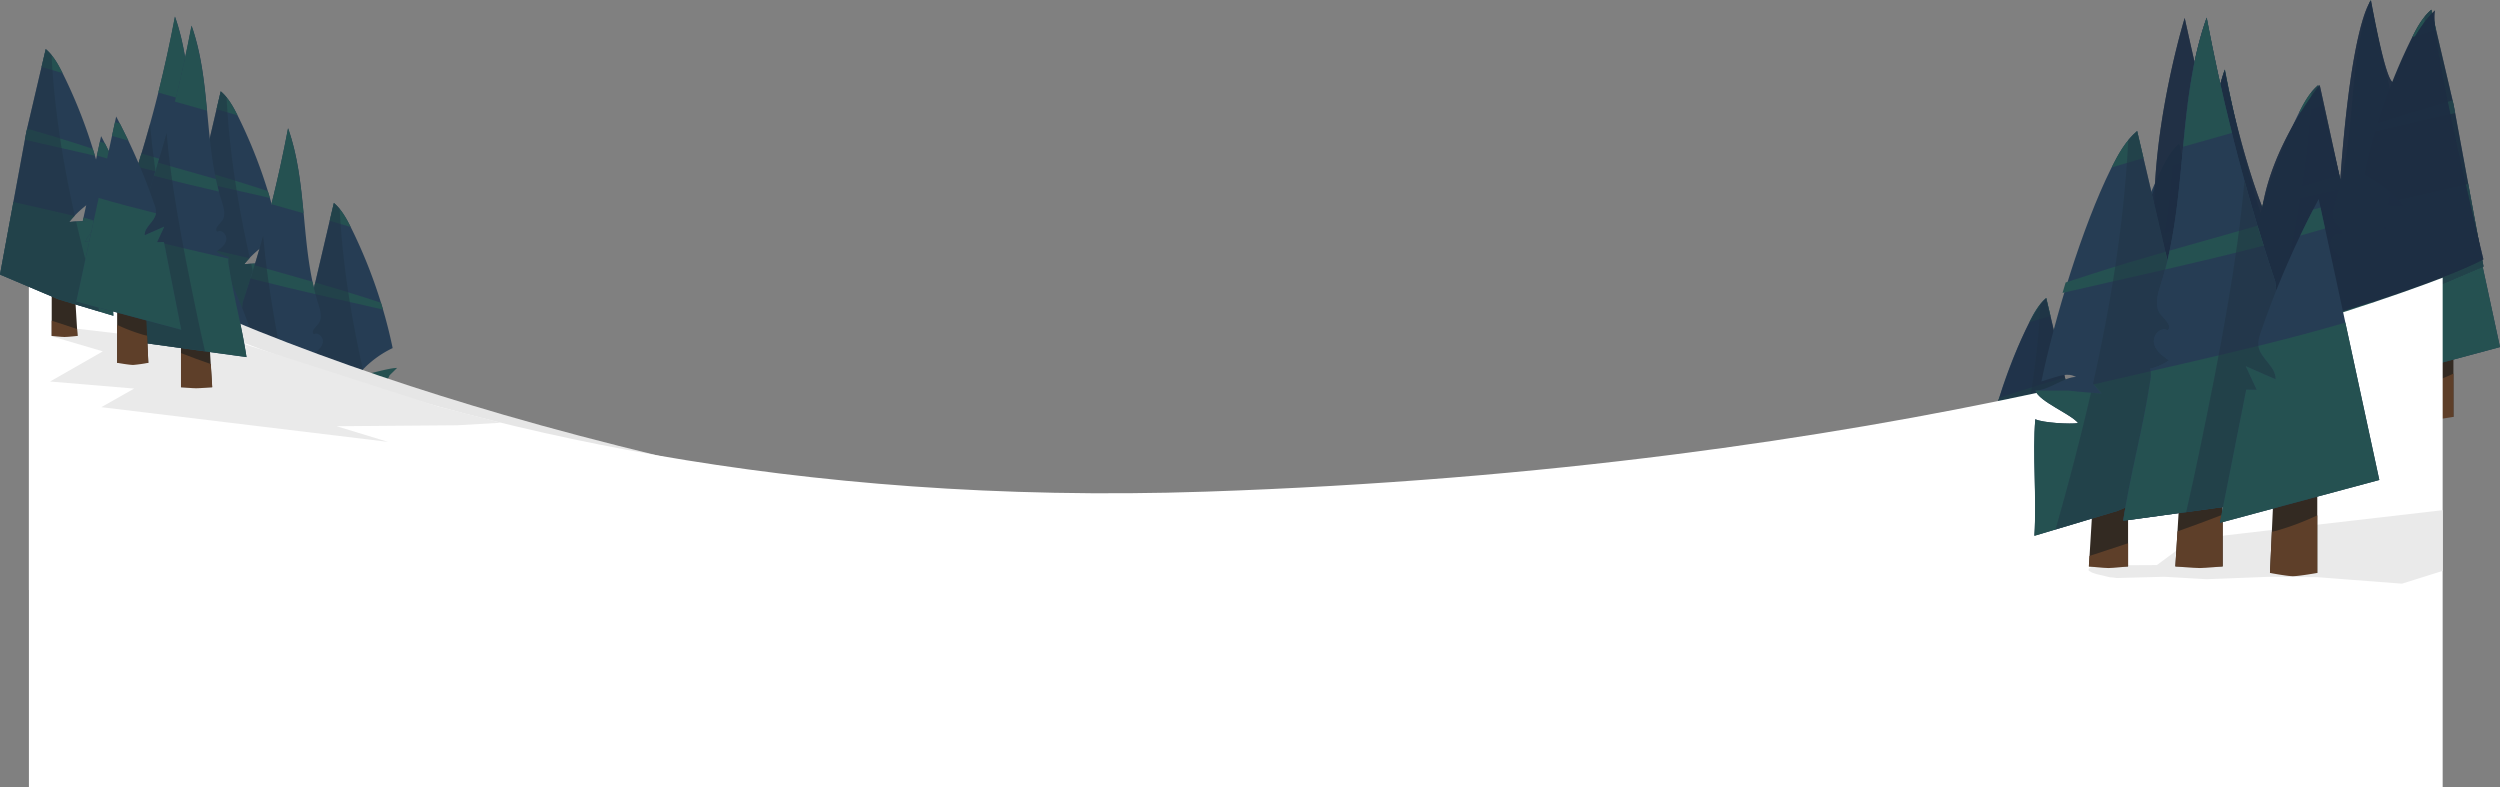 <svg xmlns="http://www.w3.org/2000/svg" viewBox="0 0 1657.17 521.9"><rect x="0" y="0" width="1657.17" height="521.9" fill="#808080" stroke="none"/><defs><style>.cls-1{fill:#332a22;}.cls-2{fill:#5e3f29;}.cls-3{fill:#263d54;}.cls-4{fill:#255151;}.cls-5{opacity:0.5;}.cls-6{fill:#203444;}.cls-7{fill:#1f3242;}.cls-10,.cls-8,.cls-9{fill:#1d2e43;}.cls-9{opacity:0.8;}.cls-10{opacity:0.6;}.cls-11{fill:#e6e6e6;}.cls-12{fill:#fff;}.cls-13{fill:#eaeaea;}</style></defs><title>dm-trees</title><g id="Layer_2" data-name="Layer 2"><g id="Layer_2-2" data-name="Layer 2"><polygon class="cls-1" points="167.37 250.67 150.28 250.67 150.28 203.66 164.52 203.66 167.37 250.67"/><path class="cls-2" d="M151.13,240.84l-.85-.29v10.12s6.4.71,8.54.71,8.55-.71,8.55-.71l-.28-4.57Z"/><path class="cls-3" d="M133.46,115.4l12.85-54.87C151.45,64.89,154.75,71,157.75,77a332.14,332.14,0,0,1,27.53,79.69,67.3,67.3,0,0,0-23.45,18.45q8.88-.78,17.82-.72a46.78,46.78,0,0,1-7.58,13.63,14.69,14.69,0,0,0,9.56-1.53,209.35,209.35,0,0,1,9.54,50.75l-36.33-10.89L116,210l17.46-94.56"/><path class="cls-4" d="M157.46,76.47c-2.92-5.85-6.17-11.71-11.15-15.94q-1.38,5.91-2.77,11.83Q150.51,74.38,157.46,76.47Z"/><path class="cls-4" d="M178.9,131.22c-.45-1.52-.9-3-1.37-4.55l-10.84-3.51c-10.84-3.51-21.77-6.75-32.73-9.9-.16.71-.33,1.42-.5,2.14l-1,5.22C148,124.19,163.44,127.65,178.9,131.22Z"/><path class="cls-4" d="M172.07,188.09a46.74,46.74,0,0,0,7.55-13.55l-.34-.08q-8.75,0-17.45.72,1.68-2.09,3.53-4c-13.48-3.15-27-6.2-40.48-9.31L116,210l38.84,16.46,36.33,10.89a209.35,209.35,0,0,0-9.54-50.75A14.69,14.69,0,0,1,172.07,188.09Z"/><g class="cls-5"><path class="cls-6" d="M166.5,174.83c-1.56.1-3.12.22-4.67.35,1.19-1.48,2.46-2.91,3.77-4.28-7.86-35.07-13.6-70.6-15.38-106.34a30.37,30.37,0,0,0-3.91-4Q139.89,88,133.46,115.4L116,210l38.84,16.46L182,234.55C176.36,214.83,171.09,194.91,166.5,174.83Z"/></g><polygon class="cls-1" points="129.62 250.67 108.96 250.67 108.96 203.66 126.77 203.66 129.62 250.67"/><path class="cls-2" d="M109,228.06v22.61s7.47.7,10,.71c2.68,0,10.69-.71,10.69-.71l-.93-15.31Q118.76,231.87,109,228.06Z"/><path class="cls-3" d="M152.41,230.72c-3.6-23.08-8.15-37.79-11.76-60.87a12.68,12.68,0,0,1,0-5.55,24.42,24.42,0,0,1-8.23-3.6c2.83-1.94,5.88-4.21,6.55-7.58s-3-7.34-5.93-5.56c-2.18-1.78,1.12-4.68,2.92-6.84,2.94-3.55,1.45-8.82.05-13.21-12-37.63-6.86-79.27-20-116.5A873.1,873.1,0,0,1,86,126.2L74.77,220Z"/><path class="cls-4" d="M126.22,67.38c-1.82-19.19-3.9-38.3-10.3-56.37q-4.76,25.32-11,50.34Q115.56,64.36,126.22,67.38Z"/><path class="cls-4" d="M94.12,111.33c13.27,3.41,26.6,6.57,39.95,9.65q-1.09-4.11-2-8.26c-9.29-2.67-18.6-5.27-27.9-7.91l-10.45-3q-1.32,4.35-2.67,8.69Z"/><path class="cls-4" d="M140.39,165.41C121.2,161,102,156.62,83,151.72L74.77,220l77.64,10.68c-3.6-23.08-8.15-37.79-11.76-60.87A15.83,15.83,0,0,1,140.39,165.41Z"/><g class="cls-5"><path class="cls-7" d="M118.63,198.05c-4.23-20.47-8.37-41-11.88-61.58-3.08-18-5.71-36.13-7.32-54.29Q93.3,104.35,86,126.2L74.77,220l50.16,6.9C122.69,217.34,120.63,207.7,118.63,198.05Z"/></g><polygon class="cls-1" points="88.31 253.52 67.65 253.52 67.65 206.5 86.17 206.5 88.31 253.52"/><path class="cls-2" d="M85.27,235a115.69,115.69,0,0,1-17.62-6.66v25.15s8,1.44,10.68,1.42a94.55,94.55,0,0,0,10-1.42l-.81-18A16.85,16.85,0,0,1,85.27,235Z"/><path class="cls-3" d="M40.55,212.91,67,90.23a399.46,399.46,0,0,1,25.25,58,13.65,13.65,0,0,1,1.09,6.18c-.74,5.51-7.75,9-7.48,14.55l13-5.72-4.8,10.32,4.56-.08,11.5,58.18"/><path class="cls-4" d="M75.08,106.22q-2.73-5.72-5.62-11.35l-3.22-.93-2,9.16C67.86,104.16,71.47,105.21,75.08,106.22Z"/><path class="cls-4" d="M94.12,173.52l4.8-10.32-13,5.72c-.27-5.56,6.74-9,7.48-14.55v0c-12.73-3.15-25.4-6.49-38-10.16Q48,178.56,40.55,212.91l69.63,18.71q-5.75-29.1-11.5-58.18Z"/><polygon class="cls-1" points="242.37 324.67 225.28 324.67 225.28 277.66 239.52 277.66 242.37 324.67"/><path class="cls-2" d="M226.13,314.84l-.85-.29v10.12s6.4.71,8.54.71,8.55-.71,8.55-.71l-.28-4.57Z"/><path class="cls-3" d="M208.46,189.4l12.85-54.87c5.14,4.36,8.44,10.47,11.44,16.51a332.14,332.14,0,0,1,27.53,79.69,67.3,67.3,0,0,0-23.45,18.45q8.88-.78,17.82-.72a46.78,46.78,0,0,1-7.58,13.63,14.69,14.69,0,0,0,9.56-1.53,209.35,209.35,0,0,1,9.54,50.75l-36.33-10.89L191,284l17.46-94.56"/><path class="cls-4" d="M232.46,150.47c-2.92-5.85-6.17-11.71-11.15-15.94q-1.38,5.91-2.77,11.83Q225.52,148.39,232.46,150.47Z"/><path class="cls-4" d="M253.9,205.22c-.45-1.52-.9-3-1.37-4.55l-10.84-3.51c-10.84-3.51-21.77-6.75-32.73-9.9-.16.71-.33,1.42-.5,2.14l-1,5.22C223,198.19,238.44,201.65,253.9,205.22Z"/><path class="cls-4" d="M247.07,262.09c3.25-4,9.37-8.3,11.1-13.19-.11,0,5.12-5,5-5-5.82,0-20.54,4.77-26.34,5.28q1.68-2.09,3.53-4c-13.48-3.15-27-6.2-40.48-9.31L191,284l38.84,16.46,36.33,10.89a209.35,209.35,0,0,0-9.54-50.75A14.69,14.69,0,0,1,247.07,262.09Z"/><g class="cls-5"><path class="cls-6" d="M241.5,248.83c-1.56.1-3.12.22-4.67.35,1.19-1.48,2.46-2.91,3.77-4.28-7.86-35.07-13.6-70.6-15.38-106.34a30.37,30.37,0,0,0-3.91-4Q214.89,162,208.46,189.4L191,284l38.84,16.46L257,308.55C251.36,288.83,246.09,268.91,241.5,248.83Z"/></g><polygon class="cls-1" points="204.62 324.67 183.96 324.67 183.96 277.66 201.77 277.66 204.62 324.67"/><path class="cls-2" d="M184,302.06v22.61s7.47.7,10,.71c2.68,0,10.69-.71,10.69-.71l-.93-15.31Q193.76,305.86,184,302.06Z"/><path class="cls-3" d="M227.41,304.72c-3.6-23.08-8.15-37.79-11.76-60.87a12.68,12.68,0,0,1,0-5.55,24.42,24.42,0,0,1-8.23-3.6c2.83-1.94,5.88-4.21,6.55-7.58s-3-7.34-5.93-5.56c-2.18-1.78,1.12-4.68,2.92-6.84,2.94-3.55,1.45-8.82.05-13.21-12-37.63-6.86-79.27-20.05-116.5A873.1,873.1,0,0,1,161,200.2L149.77,294Z"/><path class="cls-4" d="M201.22,141.38c-1.82-19.19-3.9-38.3-10.3-56.37q-4.75,25.32-11,50.34Q190.56,138.37,201.22,141.38Z"/><path class="cls-4" d="M169.12,185.33c13.27,3.41,26.6,6.57,39.95,9.65q-1.09-4.11-2-8.26c-9.29-2.67-18.6-5.27-27.9-7.91l-10.45-3q-1.32,4.35-2.67,8.69Z"/><path class="cls-4" d="M215.39,239.41C196.2,235,177,230.62,158,225.72L149.77,294l77.64,10.68c-3.6-23.08-8.15-37.79-11.76-60.87A15.83,15.83,0,0,1,215.39,239.41Z"/><g class="cls-5"><path class="cls-7" d="M193.63,272.05c-4.23-20.47-8.37-41-11.88-61.58-3.08-18-5.71-36.13-7.32-54.29q-6.13,22.17-13.42,44L149.77,294l50.16,6.9C197.69,291.34,195.63,281.7,193.63,272.05Z"/></g><polygon class="cls-1" points="163.31 327.52 142.65 327.52 142.65 280.5 161.17 280.5 163.31 327.52"/><path class="cls-2" d="M160.27,309a115.69,115.69,0,0,1-17.62-6.66v25.15s8,1.44,10.68,1.42a94.55,94.55,0,0,0,10-1.42l-.81-18A16.85,16.85,0,0,1,160.27,309Z"/><path class="cls-3" d="M115.55,286.91,142,164.23a399.46,399.46,0,0,1,25.25,58,13.65,13.65,0,0,1,1.09,6.18c-.74,5.51-7.75,9-7.48,14.55l13-5.72-4.8,10.32,4.56-.08,11.5,58.18"/><path class="cls-4" d="M150.08,180.22q-2.73-5.72-5.62-11.35l-3.22-.93-2,9.16C142.86,178.16,146.47,179.21,150.08,180.22Z"/><path class="cls-4" d="M169.12,247.52l4.8-10.32-13,5.72c-.27-5.56,6.74-9,7.48-14.55v0c-12.73-3.15-25.4-6.49-38-10.16q-7.42,34.37-14.84,68.72l69.63,18.71q-5.75-29.1-11.5-58.18Z"/><polygon class="cls-1" points="1423.36 285.67 1440.45 285.67 1440.45 238.66 1426.2 238.66 1423.36 285.67"/><path class="cls-2" d="M1439.6,275.84l.85-.29v10.12s-6.4.71-8.55.71-8.55-.71-8.55-.71l.28-4.57Z"/><path class="cls-3" d="M1457.26,150.4l-12.85-54.87C1439.27,99.89,1436,106,1433,112a332.6,332.6,0,0,0-27.54,79.69,67.34,67.34,0,0,1,23.46,18.45q-8.89-.78-17.82-.72a46.75,46.75,0,0,0,7.57,13.63,14.67,14.67,0,0,1-9.55-1.53,209.37,209.37,0,0,0-9.55,50.75l36.33-10.89L1474.73,245l-17.47-94.56"/><path class="cls-4" d="M1433.27,111.47c2.92-5.85,6.17-11.71,11.14-15.94q1.39,5.91,2.77,11.83Q1440.22,109.39,1433.27,111.47Z"/><path class="cls-4" d="M1411.83,166.22c.44-1.52.9-3,1.36-4.55l10.85-3.51c10.84-3.51,21.77-6.75,32.72-9.9.17.71.34,1.42.5,2.14l1,5.22C1442.77,159.19,1427.29,162.65,1411.83,166.22Z"/><path class="cls-4" d="M1418.65,223.09a46.94,46.94,0,0,1-7.54-13.55l.34-.08c5.82,0,11.65.21,17.45.72q-1.68-2.09-3.54-4c13.49-3.15,27-6.2,40.48-9.31l8.89,48.11-38.85,16.46-36.33,10.89a209.37,209.37,0,0,1,9.55-50.75A14.67,14.67,0,0,0,1418.65,223.09Z"/><g class="cls-5"><path class="cls-6" d="M1424.23,209.83c1.56.1,3.11.22,4.67.35q-1.8-2.22-3.78-4.28c7.86-35.07,13.6-70.6,15.39-106.34a30.93,30.93,0,0,1,3.9-4q6.43,27.43,12.85,54.87L1474.73,245l-38.85,16.46-27.12,8.13C1414.36,249.83,1419.63,229.91,1424.23,209.83Z"/></g><polygon class="cls-1" points="1461.11 285.67 1481.76 285.67 1481.76 238.66 1463.96 238.66 1461.11 285.67"/><path class="cls-2" d="M1481.76,263.06v22.61s-7.47.7-10,.71c-2.68,0-10.68-.71-10.68-.71l.92-15.31Q1472,266.86,1481.76,263.06Z"/><path class="cls-3" d="M1438.31,265.72c3.61-23.08,8.16-37.79,11.76-60.87a12.53,12.53,0,0,0,0-5.55,24.39,24.39,0,0,0,8.24-3.6c-2.83-1.94-5.88-4.21-6.56-7.58s3-7.34,5.93-5.56c2.19-1.78-1.11-4.68-2.91-6.84-2.94-3.55-1.46-8.82,0-13.21,12-37.63,6.86-79.27,20-116.5a873.13,873.13,0,0,0,29.92,115.19L1516,255Z"/><path class="cls-4" d="M1464.51,102.38c1.82-19.19,3.89-38.3,10.29-56.37q4.77,25.32,11,50.34Q1475.17,99.37,1464.51,102.38Z"/><path class="cls-4" d="M1496.6,146.33c-13.27,3.41-26.6,6.57-39.94,9.65.73-2.74,1.38-5.49,2-8.26,9.3-2.67,18.61-5.27,27.9-7.91l10.46-3c.87,2.9,1.77,5.8,2.67,8.69Z"/><path class="cls-4" d="M1450.34,200.41c19.19-4.39,38.38-8.79,57.43-13.69L1516,255l-77.65,10.68c3.61-23.08,8.16-37.79,11.76-60.87A16.22,16.22,0,0,0,1450.34,200.41Z"/><g class="cls-5"><path class="cls-7" d="M1472.09,233.05c4.23-20.47,8.37-41,11.89-61.58,3.07-18,5.71-36.13,7.32-54.29q6.14,22.17,13.42,44L1516,255l-50.16,6.9C1468,252.34,1470.1,242.7,1472.09,233.05Z"/></g><polygon class="cls-1" points="1502.42 288.52 1523.08 288.52 1523.08 241.5 1504.56 241.5 1502.42 288.52"/><path class="cls-2" d="M1505.45,270a116.2,116.2,0,0,0,17.63-6.66v25.15s-8,1.44-10.69,1.42a95,95,0,0,1-10-1.42l.82-18A16.71,16.71,0,0,0,1505.45,270Z"/><path class="cls-3" d="M1550.17,247.91l-26.48-122.68a399.46,399.46,0,0,0-25.25,58,13.65,13.65,0,0,0-1.09,6.18c.74,5.51,7.74,9,7.48,14.55l-13-5.72,4.81,10.32-4.57-.08-11.5,58.18"/><path class="cls-4" d="M1515.64,141.22q2.73-5.72,5.63-11.35l3.22-.93q1,4.58,2,9.16C1522.87,139.16,1519.26,140.21,1515.64,141.22Z"/><path class="cls-4" d="M1496.61,208.52l-4.81-10.32,13,5.72c.26-5.56-6.74-9-7.48-14.55v0c12.72-3.15,25.4-6.49,38-10.16q7.41,34.37,14.83,68.72l-69.63,18.71q5.76-29.1,11.5-58.18Z"/><polygon class="cls-1" points="1335.36 387.67 1352.45 387.67 1352.45 340.66 1338.2 340.66 1335.36 387.67"/><path class="cls-2" d="M1351.6,377.84l.85-.29v10.12s-6.4.71-8.55.71-8.55-.71-8.55-.71l.28-4.57Z"/><path class="cls-3" d="M1369.26,252.4l-12.85-54.87C1351.27,201.89,1348,208,1345,214a332.6,332.6,0,0,0-27.54,79.69,67.34,67.34,0,0,1,23.46,18.45q-8.89-.78-17.82-.72a46.75,46.75,0,0,0,7.57,13.63,14.67,14.67,0,0,1-9.55-1.53,209.37,209.37,0,0,0-9.55,50.75l36.33-10.89L1386.73,347l-17.47-94.56"/><path class="cls-4" d="M1345.27,213.47c2.92-5.85,6.17-11.71,11.14-15.94q1.39,5.91,2.77,11.83Q1352.22,211.39,1345.27,213.47Z"/><path class="cls-4" d="M1323.83,268.22c.44-1.52.9-3,1.36-4.55l10.85-3.51c10.84-3.51,21.77-6.75,32.72-9.9.17.71.34,1.42.5,2.14l1,5.22C1354.77,261.19,1339.29,264.65,1323.83,268.22Z"/><path class="cls-4" d="M1330.65,325.09a46.94,46.94,0,0,1-7.54-13.55l.34-.08c5.82,0,11.65.21,17.45.72q-1.68-2.08-3.54-4c13.49-3.15,27-6.2,40.48-9.31l8.89,48.11-38.85,16.46-36.33,10.89a209.37,209.37,0,0,1,9.55-50.75A14.67,14.67,0,0,0,1330.65,325.09Z"/><g class="cls-5"><path class="cls-6" d="M1336.23,311.83c1.56.1,3.11.22,4.67.35q-1.8-2.22-3.78-4.28c7.86-35.07,13.6-70.6,15.39-106.34a30.93,30.93,0,0,1,3.9-4q6.43,27.43,12.85,54.87L1386.73,347l-38.85,16.46-27.12,8.13C1326.36,351.83,1331.63,331.91,1336.23,311.83Z"/></g><polygon class="cls-1" points="1395.11 387.67 1415.76 387.67 1415.76 340.66 1397.96 340.66 1395.11 387.67"/><path class="cls-2" d="M1415.76,365.06v22.61s-7.47.7-10,.71c-2.68,0-10.68-.71-10.68-.71l.92-15.31Q1406,368.86,1415.76,365.06Z"/><path class="cls-3" d="M1372.31,367.72c3.61-23.08,8.16-37.79,11.76-60.87a12.53,12.53,0,0,0,0-5.55,24.39,24.39,0,0,0,8.24-3.6c-2.83-1.94-5.88-4.21-6.56-7.58s3-7.34,5.93-5.56c2.19-1.78-1.11-4.68-2.91-6.84-2.94-3.55-1.46-8.82,0-13.21,12-37.63,6.86-79.27,20-116.5a873.13,873.13,0,0,0,29.92,115.19L1450,357Z"/><path class="cls-4" d="M1398.51,204.38c1.82-19.19,3.89-38.3,10.29-56.37q4.77,25.32,11,50.34Q1409.17,201.37,1398.51,204.38Z"/><path class="cls-4" d="M1430.6,248.33c-13.27,3.41-26.6,6.57-39.94,9.65.73-2.74,1.38-5.49,2-8.26,9.3-2.67,18.61-5.27,27.9-7.91l10.46-3c.87,2.9,1.77,5.8,2.67,8.69Z"/><path class="cls-4" d="M1384.34,302.41c19.19-4.39,38.38-8.79,57.43-13.69L1450,357l-77.65,10.68c3.61-23.08,8.16-37.79,11.76-60.87A16.22,16.22,0,0,0,1384.34,302.41Z"/><g class="cls-5"><path class="cls-7" d="M1406.09,335.05c4.23-20.47,8.37-41,11.89-61.58,3.07-18,5.71-36.13,7.32-54.29q6.14,22.17,13.42,44L1450,357l-50.16,6.9C1402,354.34,1404.1,344.7,1406.09,335.05Z"/></g><polygon class="cls-1" points="1436.42 390.52 1457.08 390.52 1457.08 343.5 1438.56 343.5 1436.42 390.52"/><path class="cls-2" d="M1439.45,372a116.2,116.2,0,0,0,17.63-6.66v25.15s-8,1.44-10.69,1.42a95,95,0,0,1-10-1.42l.82-18A16.71,16.71,0,0,0,1439.45,372Z"/><path class="cls-3" d="M1484.17,349.91l-26.48-122.68a399.46,399.46,0,0,0-25.25,58,13.65,13.65,0,0,0-1.09,6.18c.74,5.51,7.74,9,7.48,14.55l-13-5.72,4.81,10.32-4.57-.08-11.5,58.18"/><path class="cls-4" d="M1449.64,243.22q2.73-5.72,5.63-11.35l3.22-.93q1,4.58,2,9.16C1456.87,241.16,1453.26,242.21,1449.64,243.22Z"/><path class="cls-4" d="M1430.61,310.52l-4.81-10.32,13,5.72c.26-5.56-6.74-9-7.48-14.55v0c12.72-3.15,25.4-6.49,38-10.16q7.41,34.37,14.83,68.72l-69.63,18.71q5.76-29.1,11.5-58.18Z"/><polygon class="cls-1" points="1512.67 273.07 1532.15 273.07 1532.15 219.5 1515.92 219.5 1512.67 273.07"/><path class="cls-2" d="M1531.18,261.87l1-.32v11.52s-7.29.81-9.74.81-9.74-.81-9.74-.81l.32-5.2Q1522.08,264.87,1531.18,261.87Z"/><path class="cls-3" d="M1551.31,118.94l-14.64-62.51c-5.86,5-9.62,11.92-13,18.81a378.58,378.58,0,0,0-31.38,90.8,76.75,76.75,0,0,1,26.73,21c-6.75-.59-13.53-.87-20.3-.83a52.66,52.66,0,0,0,8.63,15.54,16.73,16.73,0,0,1-10.89-1.74,238.22,238.22,0,0,0-10.88,57.82l41.4-12.41,44.26-18.76-19.9-107.74"/><path class="cls-4" d="M1524,74.58c3.32-6.66,7-13.34,12.7-18.15l3.15,13.47Q1531.89,72.21,1524,74.58Z"/><path class="cls-4" d="M1499.54,137c.51-1.73,1-3.46,1.55-5.18l12.36-4c12.35-4,24.81-7.7,37.29-11.29l.57,2.44,1.1,6C1534.8,129,1517.15,132.9,1499.54,137Z"/><path class="cls-4" d="M1507.32,201.77a53.23,53.23,0,0,1-8.6-15.44l.39-.09c6.63,0,13.27.24,19.88.82q-1.92-2.37-4-4.58c15.36-3.59,30.75-7.06,46.12-10.61l10.13,54.81L1527,245.44l-41.4,12.41A238.22,238.22,0,0,1,1496.43,200,16.73,16.73,0,0,0,1507.32,201.77Z"/><g class="cls-5"><path class="cls-6" d="M1513.67,186.66c1.78.11,3.55.25,5.32.4-1.36-1.69-2.8-3.31-4.3-4.88,9-40,15.49-80.44,17.53-121.16a34.46,34.46,0,0,1,4.45-4.59l14.64,62.51,19.9,107.74L1527,245.44,1496,254.71C1502.43,232.24,1508.43,209.54,1513.67,186.66Z"/></g><polygon class="cls-1" points="1555.69 273.07 1579.23 273.07 1579.23 219.5 1558.94 219.5 1555.69 273.07"/><path class="cls-2" d="M1579.23,247.31v25.76s-8.52.81-11.37.81c-3,0-12.17-.81-12.17-.81l1.06-17.44Q1568.06,251.65,1579.23,247.31Z"/><path class="cls-3" d="M1529.72,250.35c4.11-26.3,9.29-43.06,13.4-69.36a14.39,14.39,0,0,0,0-6.33,27.72,27.72,0,0,0,9.38-4.1c-3.22-2.21-6.7-4.8-7.46-8.63s3.41-8.37,6.75-6.35c2.49-2-1.27-5.32-3.32-7.79-3.35-4-1.66-10-.06-15,13.7-42.87,7.82-90.32,22.85-132.74a993.34,993.34,0,0,0,34.08,131.25l12.8,106.92Z"/><path class="cls-4" d="M1559.56,64.23C1561.64,42.37,1564,20.59,1571.3,0q5.42,28.86,12.55,57.36Z"/><path class="cls-4" d="M1596.13,114.3c-15.12,3.89-30.3,7.49-45.51,11,.83-3.12,1.58-6.25,2.25-9.41,10.59-3,21.2-6,31.79-9l11.91-3.38q1.5,4.95,3,9.9C1598.46,113.7,1597.3,114,1596.13,114.3Z"/><path class="cls-4" d="M1543.42,175.92c21.87-5,43.73-10,65.44-15.59l9.32,77.84-88.46,12.18c4.11-26.3,9.29-43.06,13.4-69.36A18.44,18.44,0,0,0,1543.42,175.92Z"/><g class="cls-5"><path class="cls-7" d="M1568.21,213.12c4.81-23.33,9.53-46.69,13.54-70.16,3.5-20.53,6.5-41.17,8.34-61.87q7,25.27,15.29,50.16l12.8,106.92L1561,246C1563.58,235.1,1565.93,224.11,1568.21,213.12Z"/></g><polygon class="cls-1" points="1602.76 276.32 1626.3 276.32 1626.3 222.75 1605.2 222.75 1602.76 276.32"/><path class="cls-2" d="M1606.22,255.26a131.65,131.65,0,0,0,20.08-7.6v28.66s-9.1,1.64-12.17,1.62c-2.87,0-11.37-1.62-11.37-1.62l.94-20.53A21.7,21.7,0,0,0,1606.22,255.26Z"/><path class="cls-3" d="M1657.17,230.05,1627,90.27a456.07,456.07,0,0,0-28.77,66c-.78,2.28-1.55,4.66-1.24,7,.84,6.29,8.83,10.25,8.53,16.58l-14.85-6.51,5.48,11.76-5.2-.1-13.11,66.29"/><path class="cls-4" d="M1617.83,108.48q3.11-6.51,6.41-12.93l3.67-1.06,2.25,10.44Q1624,106.75,1617.83,108.48Z"/><path class="cls-4" d="M1596.14,185.17l-5.48-11.76,14.85,6.51c.3-6.33-7.69-10.29-8.53-16.58h0c14.5-3.6,29-7.4,43.29-11.58q8.45,39.15,16.9,78.3l-79.34,21.31,13.11-66.29Z"/><polygon class="cls-1" points="1587.67 223.07 1607.15 223.07 1607.15 169.5 1590.92 169.5 1587.67 223.07"/><path class="cls-2" d="M1606.18,211.87l1-.32v11.52s-7.29.81-9.74.81-9.74-.81-9.74-.81l.32-5.2Q1597.08,214.87,1606.18,211.87Z"/><path class="cls-8" d="M1626.31,68.94,1611.67,6.43c-5.86,5-9.62,11.92-13,18.81a378.58,378.58,0,0,0-31.38,90.8,76.75,76.75,0,0,1,26.73,21c-6.75-.59-13.53-.87-20.3-.83a52.66,52.66,0,0,0,8.63,15.54,16.73,16.73,0,0,1-10.89-1.74,238.22,238.22,0,0,0-10.88,57.82l41.4-12.41,44.26-18.76-19.9-107.74"/><path class="cls-4" d="M1599,24.58c3.32-6.66,7-13.34,12.7-18.15l3.15,13.47Q1606.89,22.21,1599,24.58Z"/><path class="cls-4" d="M1574.54,87c.51-1.73,1-3.46,1.55-5.18l12.36-4c12.35-4,24.81-7.7,37.29-11.29l.57,2.44,1.1,6C1609.8,79,1592.15,82.9,1574.54,87Z"/><path class="cls-4" d="M1582.32,151.77a53.23,53.23,0,0,1-8.6-15.44l.39-.09c6.63,0,13.27.24,19.88.82q-1.92-2.37-4-4.58c15.36-3.59,30.75-7.06,46.12-10.61l10.13,54.81L1602,195.44l-41.4,12.41A238.22,238.22,0,0,1,1571.43,150,16.73,16.73,0,0,0,1582.32,151.77Z"/><g class="cls-5"><path class="cls-6" d="M1588.67,136.66c1.78.11,3.55.25,5.32.4-1.36-1.69-2.8-3.31-4.3-4.88,9-39.95,15.49-80.44,17.53-121.16a34.46,34.46,0,0,1,4.45-4.59l14.64,62.51,19.9,107.74L1602,195.44,1571,204.71C1577.43,182.24,1583.43,159.54,1588.67,136.66Z"/></g><path class="cls-9" d="M1448.17,11.9s-28,91-18,159l10,68s161-43,206-67c0,0-37-151-32-165,0,0-13.5,10.5-26.5,45.5,0,0-3,18-16-52,0,0-12.72,12.08-20.36,118.54L1537.67,56.4s-31,38-38,81c0,0-14-34-25-91a198.41,198.41,0,0,0-9,42S1455.67,46.4,1448.17,11.9Z"/><path class="cls-9" d="M1448.17,11.9s-16.54,53.76-19.65,109.51c-.57,10.15-16.35,34.49-16.35,43.49,0,6.52-3.91-23.22-3-17,0,0-4,3-9,41-2.58,19.61-7,59-7,63l47-13s161-43,206-67c0,0-37-151-32-165,0,0-13.5,10.5-26.5,45.5,0,0-3,18-16-52,0,0-12.72,12.08-20.36,118.54L1537.67,56.4s-31,38-38,81c0,0-14-34-25-91a198.41,198.41,0,0,0-9,42S1455.67,46.4,1448.17,11.9Z"/><path class="cls-10" d="M1356.17,197.9,1370.23,256l-45.69,9.79S1342.17,209.9,1356.17,197.9Z"/><path class="cls-11" d="M223.63,349.49c73.65-14.77,147.3-29.65,220.72-45.55l-9.17-2.19c-34-8.24-67.8-17.08-101.3-26.8-111-32.22-218.34-73.1-314.71-128V391.09C87.23,376.78,155.44,363.16,223.63,349.49Z"/><path class="cls-12" d="M1619.17,184.07V521.9H19.17V161.25c67.48,37.85,208.25,104.31,416,140.5,104.61,18.23,226.21,28.79,364,24.15,227.3-7.65,412.71-35.69,550.81-65.42h0q3.67-.78,7.29-1.58,15.72-3.42,30.6-6.87,24.75-5.73,47.13-11.41,6.87-1.74,13.51-3.47,11.87-3.07,23-6.1,13.48-3.64,25.91-7.2,7.55-2.16,14.71-4.26,22.48-6.62,41-12.58C1583.05,197.44,1605.16,189.43,1619.17,184.07Z"/><polygon class="cls-13" points="290.14 269.33 155.17 225.9 116.17 220.9 85.17 221.9 51.17 217.9 34.17 222.9 68.17 232.9 33.17 252.9 88.92 257.57 67.17 269.9 257.17 292.9 223.18 282.54 303.17 281.9 332.04 280.22 290.14 269.33"/><polygon class="cls-1" points="51.37 222.67 34.28 222.67 34.28 175.66 48.52 175.66 51.37 222.67"/><path class="cls-2" d="M35.13,212.84l-.85-.29v10.12s6.4.71,8.54.71,8.55-.71,8.55-.71l-.28-4.57Z"/><path class="cls-3" d="M17.46,87.4,30.31,32.53C35.45,36.89,38.75,43,41.75,49a332.14,332.14,0,0,1,27.53,79.69,67.3,67.3,0,0,0-23.45,18.45q8.88-.78,17.82-.72a46.78,46.78,0,0,1-7.58,13.63,14.69,14.69,0,0,0,9.56-1.53,209.35,209.35,0,0,1,9.54,50.75L38.84,198.42,0,182,17.46,87.4"/><path class="cls-4" d="M41.46,48.47c-2.92-5.85-6.17-11.71-11.15-15.94q-1.38,5.91-2.77,11.83Q34.52,46.39,41.46,48.47Z"/><path class="cls-4" d="M62.9,103.22c-.45-1.52-.9-3-1.37-4.55L50.69,95.16C39.85,91.65,28.92,88.41,18,85.26c-.16.71-.33,1.42-.5,2.14l-1,5.22C32,96.19,47.44,99.65,62.9,103.22Z"/><path class="cls-4" d="M56.07,160.09a46.74,46.74,0,0,0,7.55-13.55l-.34-.08q-8.74,0-17.45.72,1.68-2.09,3.53-4c-13.48-3.15-27-6.2-40.48-9.31L0,182l38.84,16.46,36.33,10.89a209.35,209.35,0,0,0-9.54-50.75A14.69,14.69,0,0,1,56.07,160.09Z"/><g class="cls-5"><path class="cls-6" d="M50.5,146.83c-1.56.1-3.12.22-4.67.35,1.19-1.48,2.46-2.91,3.77-4.28C41.74,107.83,36,72.3,34.22,36.56a30.37,30.37,0,0,0-3.91-4Q23.89,60,17.46,87.4L0,182l38.84,16.46L66,206.55C60.36,186.83,55.09,166.91,50.5,146.83Z"/></g><polygon class="cls-1" points="140.62 256.67 119.96 256.67 119.96 209.66 137.77 209.66 140.62 256.67"/><path class="cls-2" d="M120,234.06v22.61s7.47.7,10,.71c2.68,0,10.69-.71,10.69-.71l-.93-15.31Q129.76,237.87,120,234.06Z"/><path class="cls-3" d="M163.41,236.72c-3.6-23.08-8.15-37.79-11.76-60.87a12.68,12.68,0,0,1,0-5.55,24.42,24.42,0,0,1-8.23-3.6c2.83-1.94,5.88-4.21,6.55-7.58s-3-7.34-5.93-5.56c-2.18-1.78,1.12-4.68,2.92-6.84,2.94-3.55,1.45-8.82.05-13.21-12-37.63-6.86-79.27-20-116.5A873.1,873.1,0,0,1,97,132.2L85.77,226Z"/><path class="cls-4" d="M137.22,73.38c-1.82-19.19-3.9-38.3-10.3-56.37q-4.76,25.32-11,50.34Q126.56,70.37,137.22,73.38Z"/><path class="cls-4" d="M105.12,117.33c13.27,3.41,26.6,6.57,39.95,9.65q-1.09-4.11-2-8.26c-9.29-2.67-18.6-5.27-27.9-7.91l-10.45-3q-1.32,4.35-2.67,8.69Z"/><path class="cls-4" d="M151.39,171.41C132.2,167,113,162.62,94,157.72L85.77,226l77.64,10.68c-3.6-23.08-8.15-37.79-11.76-60.87A15.83,15.83,0,0,1,151.39,171.41Z"/><g class="cls-5"><path class="cls-7" d="M129.63,204.05c-4.23-20.47-8.37-41-11.88-61.58-3.08-18-5.71-36.13-7.32-54.29q-6.14,22.17-13.42,44L85.77,226l50.16,6.9C133.69,223.34,131.63,213.7,129.63,204.05Z"/></g><polygon class="cls-1" points="98.31 240.52 77.65 240.52 77.65 193.5 96.17 193.5 98.31 240.52"/><path class="cls-2" d="M95.27,222a115.69,115.69,0,0,1-17.62-6.66v25.15s8,1.44,10.68,1.42a94.55,94.55,0,0,0,10-1.42l-.81-18A16.85,16.85,0,0,1,95.27,222Z"/><path class="cls-3" d="M50.55,199.91,77,77.23a399.46,399.46,0,0,1,25.25,58,13.65,13.65,0,0,1,1.09,6.18c-.74,5.51-7.75,9-7.48,14.55l13-5.72-4.8,10.32,4.56-.08,11.5,58.18"/><path class="cls-4" d="M85.08,93.22q-2.73-5.72-5.62-11.35l-3.22-.93-2,9.16C77.86,91.16,81.47,92.21,85.08,93.22Z"/><path class="cls-4" d="M104.12,160.52l4.8-10.32-13,5.72c-.27-5.56,6.74-9,7.48-14.55v0c-12.73-3.15-25.4-6.49-38-10.16Q58,165.56,50.55,199.91l69.63,18.71q-5.75-29.1-11.5-58.18Z"/><path class="cls-13" d="M1619.17,338.18v40.25l-27,8.47-56-4.3-31.5-.27-42,1.61-28-1.61-31.67.83a40.13,40.13,0,0,0-4.41-.5l-2.07-.5c-1.42-.34-6.49-1.56-6.62-1.56h0l-.2-.05c-.29-.07-1.91-.64-3-1-.28-.17-.56-.34-.83-.52s-.79-.46-1.2-.67c-.59-1,0-2,2.68-2.66.41-.1.88-.2,1.4-.29a56.89,56.89,0,0,1,7.8-.67l14.05-.07,19.13-.1,12.85-9.51,1.58-1.17,29.14-8.59,1.13-.33,31.52-3.67,7.54-.88,22.52-2.62Z"/><polygon class="cls-1" points="1384.68 375.45 1410.63 375.45 1410.63 304.1 1389.01 304.1 1384.68 375.45"/><path class="cls-2" d="M1409.34,360.53l1.29-.43v15.36s-9.72,1.08-13,1.08-13-1.08-13-1.08l.42-6.94C1393.18,365.85,1401.26,363.21,1409.34,360.53Z"/><path class="cls-3" d="M1436.15,170.13l-19.5-83.27c-7.81,6.62-12.81,15.88-17.36,25-19,38.33-37.4,99.11-46.12,141,13-4,17-6,23-3-8,0-18,8.94-27,9,2.64,7.48,23.42,15.38,28.37,21.57-4.91.89-24-.19-28.37-2.57-2,24,1,51.14-.62,77.28l55.15-16.53,59-25-26.51-143.53Z"/><path class="cls-4" d="M1399.72,111c4.44-8.88,9.37-17.77,16.93-24.18l4.2,17.94Q1410.28,107.88,1399.72,111Z"/><path class="cls-4" d="M1367.19,194.15c.67-2.3,1.36-4.61,2.06-6.9l16.47-5.34c16.45-5.32,33-10.24,49.67-15,.25,1.09.51,2.17.76,3.25l1.46,7.92C1414.15,183.48,1390.65,188.72,1367.19,194.15Z"/><path class="cls-4" d="M1377.54,280.47c-4.92-6.15-25.73-14.14-28.37-21.57.18,0,21.83,0,22,0,8,1,13.12,1.2,21.93,2-1.71-2.11-3.5-4.14-5.37-6.11,20.46-4.78,41-9.4,61.44-14.13l13.49,73-59,25-55.15,16.53c1.63-26.14-1.38-55.28.62-77.28C1353.56,280.28,1372.63,281.36,1377.54,280.47Z"/><g class="cls-5"><path class="cls-6" d="M1386,260.35c2.36.15,4.73.32,7.09.53q-2.73-3.37-5.74-6.5C1399.3,201.15,1408,147.22,1410.72,93a46.25,46.25,0,0,1,5.93-6.11l19.5,83.27,26.51,143.53-59,25L1362.52,351C1371,321.06,1379,290.82,1386,260.35Z"/></g><polygon class="cls-1" points="1441.98 375.45 1473.34 375.45 1473.34 304.1 1446.31 304.1 1441.98 375.45"/><path class="cls-2" d="M1473.34,341.14v34.32s-11.34,1.07-15.14,1.08c-4.06,0-16.22-1.08-16.22-1.08l1.41-23.23Q1458.47,346.92,1473.34,341.14Z"/><path class="cls-3" d="M1407.39,345.18c5.47-35,12.38-57.36,17.85-92.39.44-2.8.87-5.72,0-8.43a37.16,37.16,0,0,0,12.5-5.46c-4.29-3-8.92-6.4-9.94-11.5s4.54-11.15,9-8.45c3.31-2.7-1.7-7.1-4.42-10.38-4.47-5.39-2.21-13.39-.09-20.06,18.25-57.11,10.42-120.31,30.43-176.82a1326,1326,0,0,0,45.41,174.84L1525.24,329Z"/><path class="cls-3" d="M1407.39,345.18c5.47-35,12.38-57.36,17.85-92.39.44-2.8.87-5.72,0-8.43a37.16,37.16,0,0,0,12.5-5.46c-4.29-3-8.92-6.4-9.94-11.5s4.54-11.15,9-8.45c3.31-2.7-1.7-7.1-4.42-10.38-4.47-5.39-2.21-13.39-.09-20.06,18.25-57.11,10.42-120.31,30.43-176.82a1326,1326,0,0,0,45.41,174.84L1525.24,329Z"/><path class="cls-4" d="M1447.15,97.25c2.76-29.12,5.91-58.13,15.62-85.56q7.23,38.45,16.72,76.41Q1463.32,92.68,1447.15,97.25Z"/><path class="cls-4" d="M1495.86,164c-20.14,5.18-40.37,10-60.63,14.64,1.1-4.15,2.11-8.33,3-12.53,14.1-4,28.24-8,42.34-12l15.87-4.51q2,6.6,4.06,13.19Z"/><path class="cls-4" d="M1425.64,246c29.13-6.66,58.25-13.33,87.18-20.77L1525.24,329l-117.85,16.22c5.47-35,12.38-57.36,17.85-92.39A24.37,24.37,0,0,0,1425.64,246Z"/><g class="cls-5"><path class="cls-7" d="M1458.66,295.59c6.42-31.07,12.7-62.19,18-93.47,4.67-27.34,8.66-54.84,11.11-82.41q9.32,33.66,20.37,66.82L1525.24,329l-76.13,10.48C1452.5,324.87,1455.63,310.24,1458.66,295.59Z"/></g><polygon class="cls-1" points="1504.69 379.78 1536.05 379.78 1536.05 308.42 1507.94 308.42 1504.69 379.78"/><path class="cls-2" d="M1509.29,351.72a176.46,176.46,0,0,0,26.76-10.11v38.17s-12.13,2.18-16.22,2.16c-3.82,0-15.14-2.16-15.14-2.16l1.25-27.34A27.36,27.36,0,0,0,1509.29,351.72Z"/><path class="cls-3" d="M1577.17,318.14,1537,131.94a605.83,605.83,0,0,0-38.32,88c-1.05,3-2.08,6.2-1.66,9.37,1.12,8.37,11.76,13.66,11.36,22.09l-19.78-8.68,7.3,15.67-6.93-.13-17.46,88.31Z"/><path class="cls-4" d="M1524.76,156.2q4.14-8.67,8.54-17.22l4.88-1.42q1.52,6.94,3,13.9Q1533,153.89,1524.76,156.2Z"/><path class="cls-4" d="M1495.87,258.36q-3.64-7.85-7.3-15.67l19.78,8.68c.4-8.43-10.24-13.72-11.36-22.09v0c19.32-4.79,38.56-9.85,57.66-15.42q11.26,52.14,22.52,104.3l-105.69,28.4,17.46-88.31Z"/></g></g></svg>